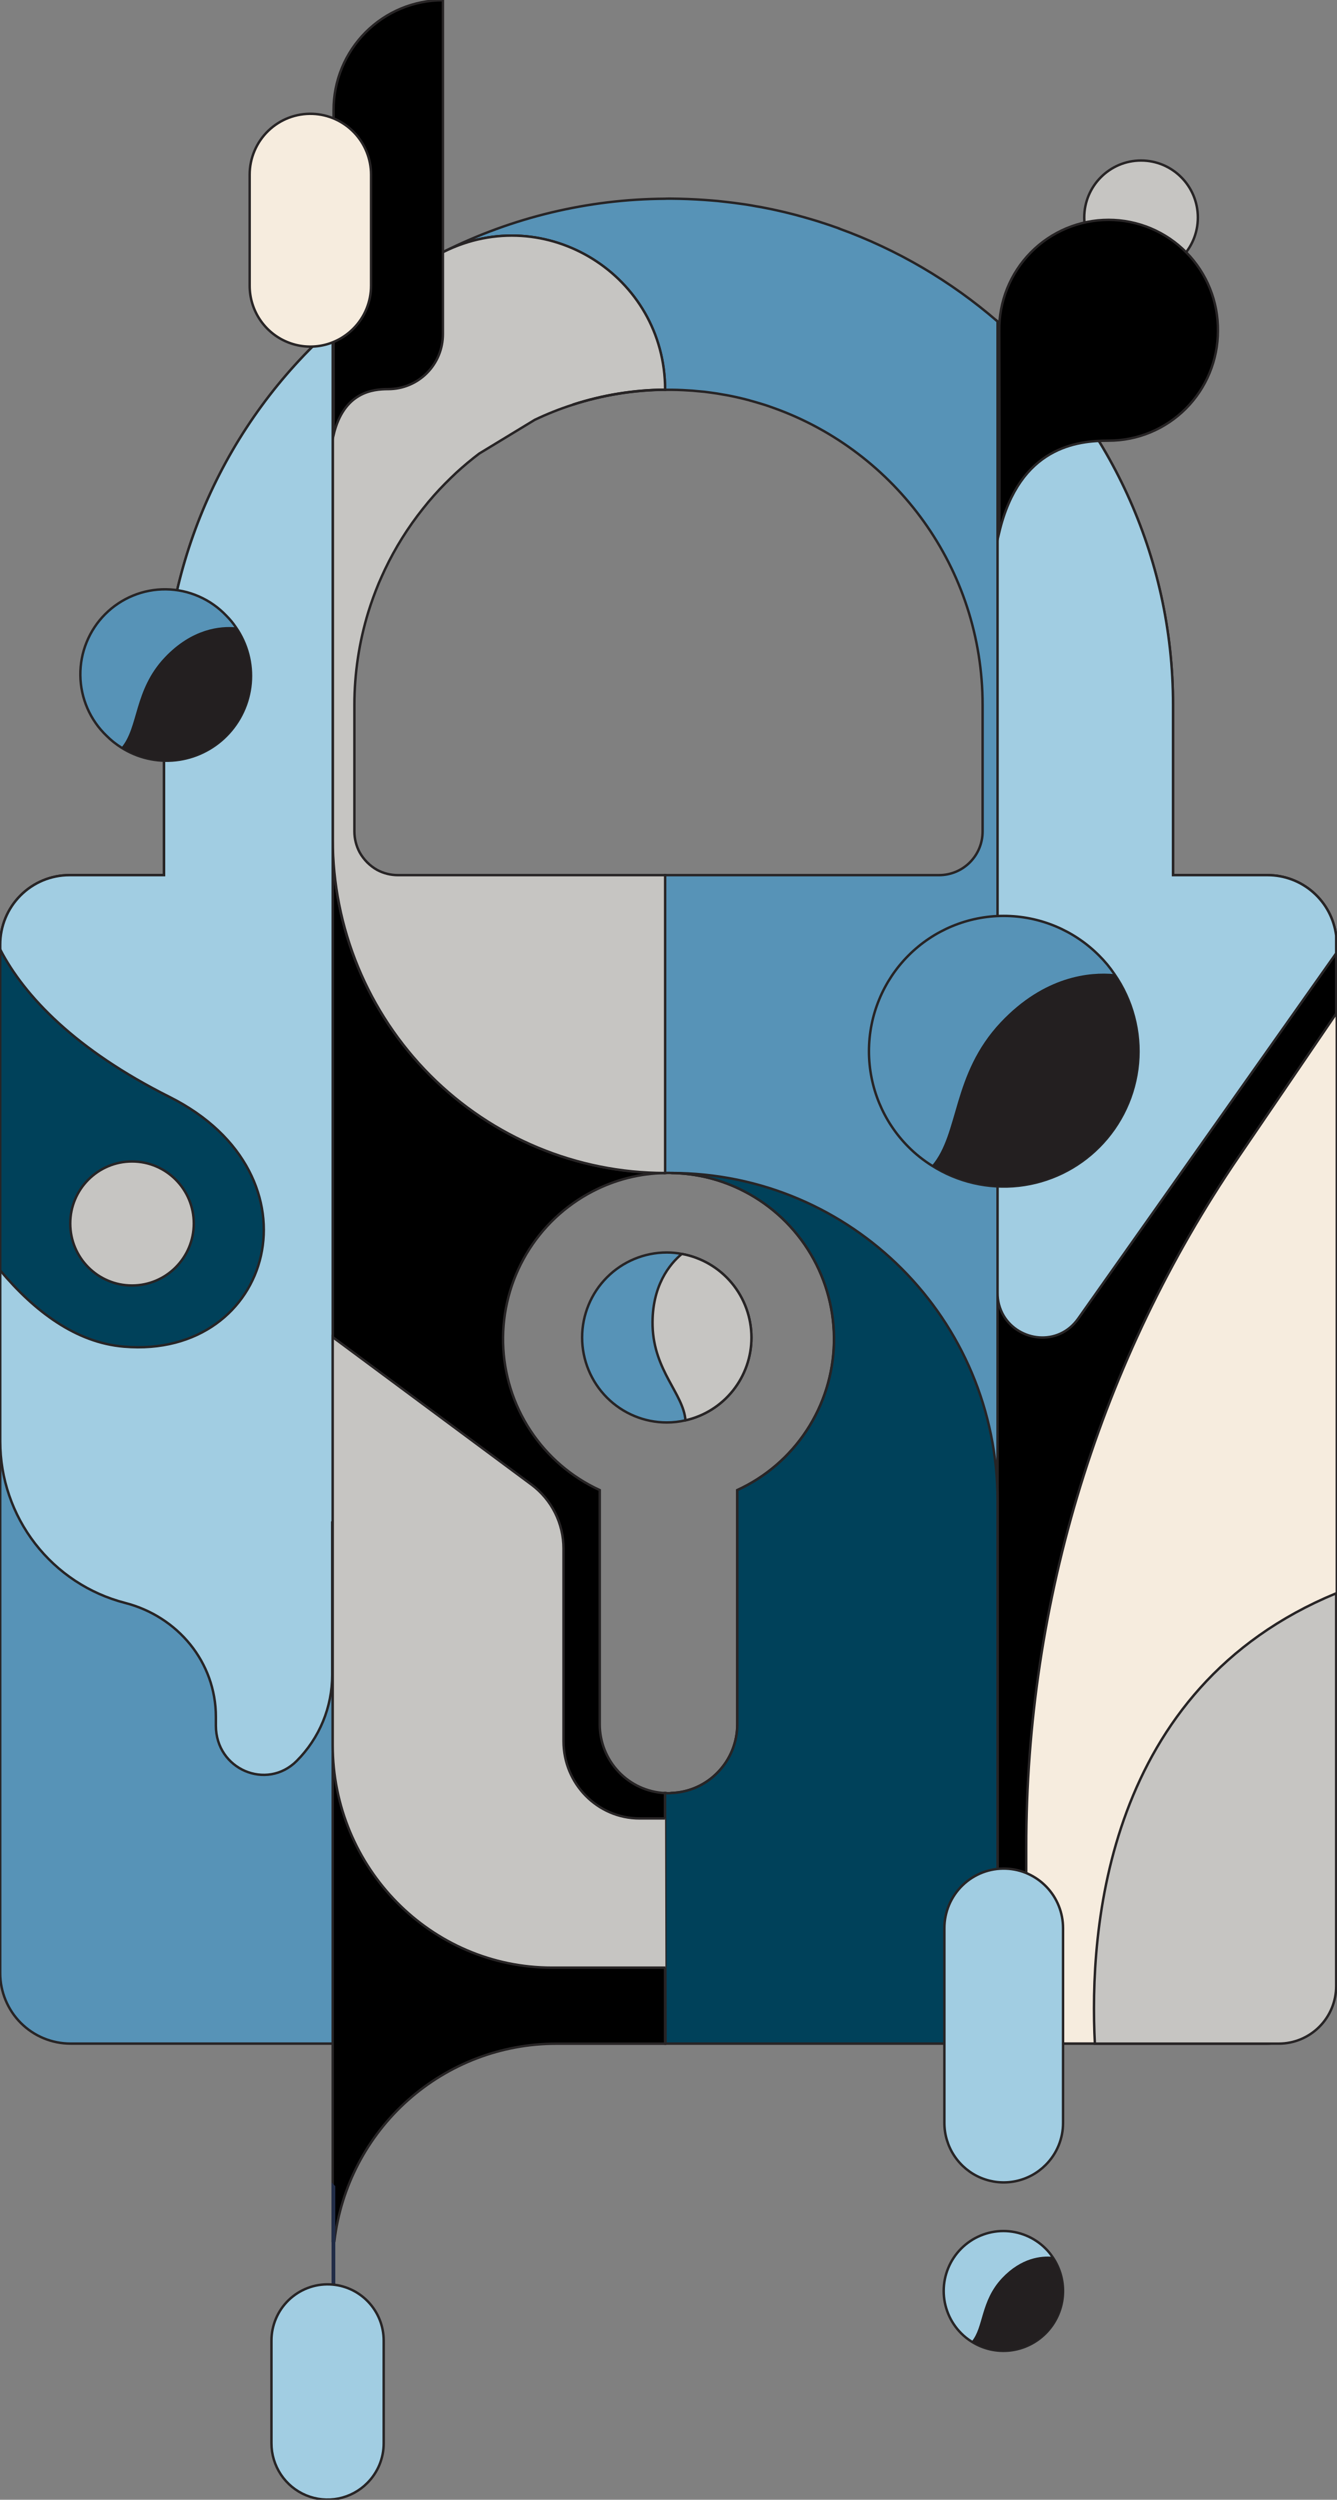 <svg width="137" height="256" viewBox="0 0 137 256" fill="none" xmlns="http://www.w3.org/2000/svg">
<rect x="0" y="0" width="137" height="256" fill="#808080" stroke="none"/>
<g clip-path="url(#clip0_753_6683)">
<path d="M116.921 28.12C120.136 28.12 122.743 25.505 122.743 22.279C122.743 19.053 120.136 16.438 116.921 16.438C113.706 16.438 111.1 19.053 111.1 22.279C111.1 25.505 113.706 28.12 116.921 28.12Z" fill="#C6C5C2" stroke="#272425" stroke-width="0.25" stroke-miterlimit="10"/>
<path d="M93.438 103.641C93.438 105.95 94.352 108.164 95.979 109.796C97.606 111.428 99.812 112.346 102.113 112.346H102.216C102.43 112.346 102.646 112.328 102.851 112.311V209.286L84.559 191.079L74.599 184.025C74.488 184.025 69.448 183.725 68.514 183.663C68.606 183.663 68.696 183.649 68.784 183.623C70.601 183.557 72.322 182.785 73.583 181.471C74.844 180.157 75.548 178.403 75.546 176.578V152.602C78.44 151.275 80.903 149.157 82.654 146.491C84.406 143.826 85.374 140.719 85.449 137.527C85.523 134.336 84.702 131.187 83.077 128.442C81.453 125.696 79.091 123.465 76.262 122.003C73.95 120.799 71.388 120.157 68.784 120.129C68.689 120.119 68.595 120.119 68.501 120.119C68.381 120.119 68.269 120.119 68.149 120.129V89.623H96.229C96.814 89.623 97.394 89.508 97.935 89.283C98.476 89.059 98.968 88.73 99.382 88.314C99.796 87.899 100.124 87.406 100.348 86.863C100.572 86.321 100.687 85.739 100.686 85.152V72.199C100.686 58.207 91.764 46.261 79.327 41.798C78.914 41.648 78.495 41.498 78.075 41.376C77.655 41.254 77.234 41.118 76.807 41.007C76.788 41.005 76.77 40.999 76.754 40.989C76.361 40.885 75.957 40.783 75.558 40.696C75.534 40.694 75.511 40.688 75.489 40.68C75.138 40.602 74.786 40.53 74.434 40.465C74.315 40.447 74.195 40.422 74.067 40.404C73.672 40.327 73.278 40.267 72.87 40.214C72.421 40.145 71.972 40.094 71.524 40.064C71.163 40.022 70.795 39.995 70.426 39.979L70.005 39.953C69.594 39.935 69.192 39.919 68.781 39.919H68.146V39.91C68.146 28.213 55.898 20.602 45.466 25.78C52.513 22.253 60.272 20.396 68.146 20.353C68.266 20.344 68.369 20.344 68.498 20.344H68.784C69.914 20.353 71.037 20.396 72.152 20.473C72.418 20.49 72.675 20.508 72.94 20.533L73.538 20.584L74.687 20.713C75.072 20.757 75.457 20.808 75.843 20.864C76.119 20.898 76.392 20.94 76.666 20.984C76.914 21.026 77.164 21.06 77.403 21.113C77.84 21.182 78.27 21.263 78.697 21.353C79.014 21.413 79.324 21.482 79.632 21.551C80.129 21.662 80.627 21.775 81.114 21.904C81.364 21.964 81.621 22.033 81.862 22.102C82.205 22.196 82.556 22.291 82.899 22.394C83.241 22.498 83.593 22.591 83.928 22.703C84.613 22.918 85.3 23.154 85.968 23.391V23.403C91.918 25.552 97.425 28.778 102.215 32.921C102.438 33.092 102.635 33.282 102.849 33.471V94.973C102.639 94.948 102.427 94.937 102.215 94.938H102.112C99.811 94.939 97.605 95.856 95.979 97.488C94.352 99.12 93.438 101.333 93.438 103.641Z" fill="#5793B7" stroke="#272425" stroke-width="0.25" stroke-miterlimit="10"/>
<path d="M34.718 32.973V209.286H7.225C6.278 209.286 5.341 209.099 4.467 208.736C3.593 208.373 2.798 207.84 2.129 207.169C1.46 206.498 0.93 205.7 0.568 204.823C0.206 203.946 0.019 203.006 0.02 202.057V96.744C0.019 95.808 0.202 94.882 0.558 94.018C0.915 93.154 1.437 92.369 2.096 91.707C2.755 91.046 3.538 90.522 4.399 90.164C5.26 89.806 6.183 89.622 7.115 89.623H16.808V72.196C16.808 56.85 23.492 43.042 34.082 33.547C34.295 33.347 34.501 33.159 34.718 32.973Z" fill="#5793B7" stroke="#272425" stroke-width="0.25" stroke-miterlimit="10"/>
<path d="M68.148 183.623C68.206 183.631 68.265 183.635 68.324 183.633C68.266 183.641 68.206 183.638 68.148 183.623Z" fill="black" stroke="#272425" stroke-width="0.25" stroke-miterlimit="10"/>
<path d="M44.063 110.112C47.221 113.292 50.975 115.813 55.107 117.533C59.24 119.252 63.671 120.134 68.145 120.13C65.568 120.17 63.036 120.809 60.748 121.997C57.917 123.458 55.553 125.688 53.927 128.434C52.3 131.179 51.477 134.328 51.55 137.521C51.624 140.714 52.592 143.822 54.343 146.489C56.095 149.156 58.559 151.274 61.454 152.602V176.58C61.452 178.391 62.145 180.134 63.388 181.448C64.632 182.761 66.332 183.543 68.136 183.633H68.146V209.296H56.986C51.393 209.296 45.994 211.351 41.807 215.073C37.621 218.794 34.938 223.925 34.266 229.497H34.089V85.958C34.082 90.445 34.96 94.889 36.672 99.035C38.383 103.18 40.895 106.945 44.063 110.112Z" fill="black" stroke="#272425" stroke-width="0.25" stroke-miterlimit="10"/>
<path d="M136.915 95.819V202.998C136.691 204.737 135.844 206.334 134.531 207.491C133.217 208.648 131.529 209.284 129.781 209.281H102.218V32.921C102.439 33.096 102.637 33.284 102.846 33.473C113.479 42.982 120.197 56.82 120.197 72.193V89.624H129.895C131.616 89.624 133.278 90.252 134.57 91.393C135.862 92.533 136.696 94.107 136.915 95.819Z" fill="black" stroke="#272425" stroke-width="0.25" stroke-miterlimit="10"/>
<path d="M40.783 89.624H68.155V120.13C59.123 120.127 50.462 116.526 44.076 110.118C37.69 103.71 34.1 95.02 34.097 85.958V33.547C34.097 33.535 34.097 33.535 34.108 33.535C34.208 33.446 34.307 33.357 34.407 33.281C34.672 33.038 34.935 32.805 35.2 32.584C35.707 32.154 36.212 31.735 36.73 31.337C37.178 30.983 37.627 30.631 38.095 30.299C38.205 30.21 38.326 30.132 38.436 30.056C38.667 29.879 38.898 29.714 39.129 29.559C41.129 28.159 43.229 26.907 45.411 25.815L45.477 25.782C55.911 20.601 68.152 28.211 68.152 39.907C64.933 39.938 61.738 40.46 58.675 41.454C57.346 41.88 56.046 42.397 54.786 43L49.102 46.452C48.287 47.07 47.507 47.721 46.747 48.418C46.373 48.77 46.009 49.124 45.646 49.488C44.833 50.304 44.069 51.168 43.356 52.073C41.821 53.995 40.51 56.087 39.45 58.309C39.231 58.773 39.021 59.249 38.812 59.723C38.415 60.685 38.052 61.674 37.744 62.672C36.796 65.76 36.314 68.972 36.314 72.203V85.147C36.315 85.895 36.499 86.631 36.852 87.29C37.274 88.045 37.895 88.668 38.647 89.091C39.305 89.443 40.038 89.626 40.783 89.624Z" fill="#C6C5C2" stroke="#272425" stroke-width="0.25" stroke-miterlimit="10"/>
<path d="M102.218 153.671V209.286H68.197L68.148 183.633C68.197 183.642 68.447 183.642 68.502 183.642C68.598 183.646 68.693 183.639 68.787 183.623C70.557 183.568 72.238 182.833 73.485 181.571C74.141 180.918 74.661 180.14 75.016 179.284C75.37 178.427 75.552 177.509 75.55 176.581V152.605C78.446 151.279 80.912 149.161 82.664 146.494C84.416 143.828 85.385 140.72 85.46 137.527C85.534 134.334 84.71 131.184 83.084 128.438C81.457 125.693 79.094 123.462 76.262 122.001C73.948 120.803 71.388 120.162 68.784 120.128C87.25 120.128 102.218 135.148 102.218 153.671Z" fill="#00415A" stroke="#272425" stroke-width="0.25" stroke-miterlimit="10"/>
<path d="M76.998 136.973C77 138.947 76.331 140.863 75.103 142.405C73.874 143.947 72.158 145.023 70.239 145.455C69.611 145.602 68.969 145.676 68.324 145.676C66.023 145.676 63.817 144.759 62.19 143.127C60.563 141.494 59.649 139.28 59.649 136.972C59.649 134.663 60.563 132.449 62.19 130.817C63.817 129.184 66.023 128.267 68.324 128.267C68.841 128.266 69.358 128.316 69.865 128.417C71.864 128.78 73.673 129.834 74.977 131.398C76.281 132.962 76.996 134.935 76.998 136.973Z" fill="#5793B7" stroke="#272425" stroke-width="0.25" stroke-miterlimit="10"/>
<path d="M136.915 95.819V97.629L110.485 135.037C108.437 137.943 104.399 137.368 102.846 134.75C102.426 134.039 102.208 133.226 102.218 132.399V112.337C102.428 112.337 102.638 112.326 102.846 112.304C105.005 112.11 107.013 111.113 108.476 109.508C109.939 107.904 110.75 105.808 110.75 103.634C110.75 101.459 109.939 99.363 108.476 97.759C107.013 96.154 105.005 95.157 102.846 94.964C102.638 94.941 102.428 94.93 102.218 94.931V32.921C102.439 33.096 102.637 33.284 102.846 33.473C113.48 42.982 120.197 56.82 120.197 72.193V89.624H129.895C131.616 89.624 133.278 90.252 134.57 91.393C135.862 92.533 136.696 94.107 136.915 95.819Z" fill="#A1CDE2" stroke="#272425" stroke-width="0.25" stroke-miterlimit="10"/>
<path d="M110.782 103.64C110.782 105.819 109.966 107.919 108.496 109.525C107.027 111.13 105.011 112.124 102.846 112.31C102.637 112.332 102.428 112.343 102.218 112.343V94.934C102.428 94.933 102.637 94.944 102.846 94.967C105.011 95.152 107.028 96.147 108.497 97.752C109.967 99.359 110.782 101.459 110.782 103.64Z" fill="#5793B7" stroke="#272425" stroke-width="0.25" stroke-miterlimit="10"/>
<path d="M102.218 94.937V112.337H102.109C99.808 112.337 97.602 111.419 95.975 109.787C94.348 108.155 93.434 105.941 93.434 103.632C93.434 101.324 94.348 99.11 95.975 97.477C97.602 95.845 99.808 94.928 102.109 94.928L102.218 94.937Z" fill="white" stroke="#272425" stroke-width="0.25" stroke-miterlimit="10"/>
<path d="M34.091 33.547C28.653 38.398 24.301 44.351 21.322 51.013C18.343 57.675 16.805 64.894 16.809 72.196V89.624H7.111C5.231 89.624 3.428 90.373 2.099 91.707C0.769 93.041 0.022 94.85 0.022 96.736V147.612C0.024 151.403 1.281 155.085 3.597 158.08C5.913 161.075 9.156 163.212 12.816 164.155C18.217 165.543 22.121 170.228 22.121 175.822V176.722C22.121 181.225 27.341 183.402 30.398 180.341C31.553 179.185 32.469 177.812 33.094 176.301C33.719 174.789 34.04 173.169 34.04 171.533V155.881C34.057 155.862 34.075 155.845 34.091 155.826V33.547Z" fill="#A1CDE2" stroke="#272425" stroke-width="0.25" stroke-miterlimit="10"/>
<path d="M12.703 137.911C7.767 137.503 3.523 134.278 0.022 130.107V97.24C2.522 102.059 7.782 107.534 17.37 112.337C33.288 120.316 27.993 139.2 12.703 137.911Z" fill="#00415A" stroke="#272425" stroke-width="0.25" stroke-miterlimit="10"/>
<path d="M136.98 103.695V202.058C136.986 202.373 136.964 202.687 136.915 202.998C136.691 204.737 135.844 206.334 134.531 207.491C133.217 208.648 131.529 209.284 129.781 209.281H105.13C105.158 204.611 105.163 197.199 105.157 189.192C105.138 163.952 112.726 139.296 126.924 118.461L136.921 103.794L136.98 103.695Z" fill="#F6ECDE" stroke="#272425" stroke-width="0.25" stroke-miterlimit="10"/>
<path d="M136.915 163.17V203.391C136.915 204.165 136.763 204.932 136.467 205.648C136.172 206.364 135.739 207.014 135.193 207.562C134.647 208.109 133.999 208.544 133.286 208.84C132.573 209.137 131.808 209.289 131.036 209.289H112.19C111.586 197.607 113.282 172.912 136.915 163.17Z" fill="#C6C5C2" stroke="#272425" stroke-width="0.25" stroke-miterlimit="10"/>
<path d="M58.672 41.445C61.735 40.448 64.933 39.929 68.152 39.905V39.914C64.934 39.948 61.739 40.464 58.672 41.445Z" fill="#5793B7" stroke="#272425" stroke-width="0.25" stroke-miterlimit="10"/>
<path d="M76.998 136.973C77 138.947 76.331 140.863 75.102 142.405C73.874 143.947 72.158 145.023 70.239 145.455C70.029 142.727 67.003 140.408 66.87 135.792C66.761 131.683 68.643 129.43 69.862 128.414C71.862 128.776 73.672 129.831 74.977 131.395C76.281 132.96 76.996 134.934 76.998 136.973Z" fill="#C6C5C2" stroke="#272425" stroke-width="0.25" stroke-miterlimit="10"/>
<path d="M68.185 201.509H56.574C44.159 201.509 34.091 191.295 34.091 178.697V136.934L54.465 152.044C55.483 152.802 56.309 153.789 56.878 154.925C57.447 156.062 57.742 157.317 57.741 158.589V178.312C57.741 182.682 61.232 186.225 65.539 186.225H68.148" fill="#C6C5C2"/>
<path d="M68.185 201.509H56.574C44.159 201.509 34.091 191.295 34.091 178.697V136.934L54.465 152.044C55.483 152.802 56.309 153.789 56.878 154.925C57.447 156.062 57.742 157.317 57.741 158.589V178.312C57.741 182.682 61.232 186.225 65.539 186.225H68.148" stroke="#272425" stroke-width="0.25" stroke-miterlimit="10"/>
<path d="M13.528 131.648C17.024 131.648 19.858 128.805 19.858 125.297C19.858 121.789 17.024 118.946 13.528 118.946C10.032 118.946 7.198 121.789 7.198 125.297C7.198 128.805 10.032 131.648 13.528 131.648Z" fill="#C6C5C2" stroke="#272425" stroke-width="0.25" stroke-miterlimit="10"/>
<path d="M34.358 245.736H33.973V223.498L34.359 223.887L34.358 245.736Z" fill="#212C47"/>
<path d="M37.63 254.291C36.827 255.099 35.802 255.649 34.686 255.873C33.57 256.096 32.414 255.982 31.363 255.545C30.311 255.109 29.413 254.369 28.782 253.419C28.15 252.469 27.814 251.353 27.815 250.212V239.706C27.815 238.93 27.972 238.163 28.275 237.449C28.578 236.735 29.021 236.09 29.578 235.552C30.135 235.015 30.795 234.595 31.517 234.319C32.24 234.042 33.01 233.915 33.783 233.945C35.27 234 36.677 234.632 37.709 235.707C38.741 236.782 39.318 238.217 39.317 239.709V250.215C39.318 250.972 39.169 251.722 38.88 252.422C38.59 253.121 38.165 253.756 37.63 254.291Z" fill="#A1CDE2"/>
<path d="M37.63 254.291C36.827 255.099 35.802 255.649 34.686 255.873C33.57 256.096 32.414 255.982 31.363 255.545C30.311 255.109 29.413 254.369 28.782 253.419C28.15 252.469 27.814 251.353 27.815 250.212V239.706C27.815 238.93 27.972 238.163 28.275 237.449C28.578 236.735 29.021 236.09 29.578 235.552C30.135 235.015 30.795 234.595 31.517 234.319C32.24 234.042 33.01 233.915 33.783 233.945V233.945C35.27 234 36.677 234.632 37.709 235.707C38.741 236.782 39.318 238.217 39.317 239.709V250.215C39.318 250.972 39.169 251.722 38.88 252.422C38.59 253.121 38.165 253.756 37.63 254.291V254.291Z" stroke="#272425" stroke-width="0.25" stroke-miterlimit="10"/>
<path d="M124.798 33.887C124.798 35.364 124.508 36.825 123.945 38.189C123.382 39.553 122.557 40.793 121.517 41.837C120.477 42.88 119.241 43.709 117.882 44.274C116.523 44.839 115.066 45.129 113.595 45.129C110.439 45.129 104.49 45.704 102.39 54.518C102.453 49.855 102.39 36.931 102.39 33.887C102.373 32.4 102.65 30.924 103.205 29.545C103.761 28.166 104.583 26.912 105.625 25.854C106.667 24.796 107.908 23.956 109.276 23.383C110.644 22.81 112.111 22.515 113.594 22.515C115.076 22.515 116.544 22.81 117.912 23.383C119.279 23.956 120.52 24.796 121.562 25.854C122.604 26.912 123.427 28.166 123.982 29.545C124.538 30.924 124.815 32.4 124.798 33.887Z" fill="black" stroke="#272425" stroke-width="0.25" stroke-miterlimit="10"/>
<path d="M45.384 34.224C45.384 34.963 45.24 35.694 44.958 36.377C44.677 37.059 44.264 37.679 43.744 38.202C43.224 38.724 42.606 39.138 41.926 39.421C41.246 39.704 40.517 39.849 39.781 39.849C38.204 39.849 35.229 40.138 34.179 44.544C34.208 42.506 34.187 37.307 34.179 35.017C34.179 34.688 34.179 30.145 34.179 29.955V11.26C34.179 9.784 34.469 8.322 35.032 6.958C35.595 5.594 36.421 4.355 37.461 3.311C38.502 2.267 39.737 1.439 41.096 0.874C42.456 0.31 43.913 0.019 45.384 0.019V34.224Z" fill="black" stroke="#272425" stroke-width="0.25" stroke-miterlimit="10"/>
<path d="M36.201 33.662C35.332 34.537 34.224 35.134 33.016 35.376C31.809 35.618 30.557 35.495 29.42 35.022C28.282 34.55 27.31 33.749 26.627 32.721C25.943 31.693 25.58 30.485 25.582 29.25V17.892C25.581 17.053 25.75 16.222 26.078 15.449C26.406 14.677 26.885 13.979 27.488 13.396C28.091 12.814 28.805 12.36 29.587 12.062C30.369 11.763 31.203 11.626 32.039 11.658C33.646 11.719 35.167 12.402 36.283 13.565C37.398 14.727 38.022 16.278 38.022 17.892V29.25C38.023 30.069 37.863 30.881 37.551 31.639C37.239 32.396 36.78 33.084 36.201 33.662Z" fill="#F6ECDE"/>
<path d="M36.201 33.662C35.332 34.537 34.224 35.134 33.016 35.376C31.809 35.618 30.557 35.495 29.42 35.022C28.282 34.55 27.31 33.749 26.627 32.721C25.943 31.693 25.58 30.485 25.582 29.25V17.892C25.581 17.053 25.75 16.222 26.078 15.449C26.406 14.677 26.885 13.979 27.488 13.396C28.091 12.814 28.805 12.36 29.587 12.062C30.369 11.763 31.203 11.626 32.039 11.658V11.658C33.646 11.719 35.167 12.402 36.283 13.565C37.398 14.727 38.022 16.278 38.022 17.892V29.25C38.023 30.069 37.863 30.881 37.551 31.639C37.239 32.396 36.78 33.084 36.201 33.662V33.662Z" stroke="#272425" stroke-width="0.25" stroke-miterlimit="10"/>
<path d="M107.148 221.711C106.298 222.565 105.215 223.147 104.035 223.383C102.855 223.619 101.632 223.499 100.521 223.037C99.409 222.575 98.46 221.793 97.792 220.789C97.124 219.785 96.768 218.604 96.769 217.397V197.463C96.769 196.642 96.934 195.83 97.254 195.074C97.575 194.319 98.044 193.636 98.633 193.067C99.223 192.498 99.921 192.054 100.685 191.762C101.45 191.47 102.265 191.335 103.083 191.367C104.654 191.427 106.14 192.096 107.23 193.233C108.321 194.369 108.929 195.885 108.929 197.463V217.397C108.931 218.199 108.775 218.993 108.469 219.733C108.163 220.473 107.714 221.145 107.148 221.711Z" fill="#A1CDE2"/>
<path d="M107.148 221.711C106.298 222.565 105.215 223.147 104.035 223.383C102.855 223.619 101.632 223.499 100.521 223.037C99.409 222.575 98.46 221.793 97.792 220.789C97.124 219.785 96.768 218.604 96.769 217.397V197.463C96.769 196.642 96.934 195.83 97.254 195.074C97.575 194.319 98.044 193.636 98.633 193.067C99.223 192.498 99.921 192.054 100.685 191.762C101.45 191.47 102.265 191.335 103.083 191.367V191.367C104.654 191.427 106.14 192.096 107.23 193.233C108.321 194.369 108.929 195.885 108.929 197.463V217.397C108.931 218.199 108.775 218.993 108.469 219.733C108.163 220.473 107.714 221.145 107.148 221.711V221.711Z" stroke="#272425" stroke-width="0.25" stroke-miterlimit="10"/>
<path d="M23.191 75.359C21.802 76.756 19.979 77.636 18.023 77.855C16.068 78.073 14.097 77.616 12.435 76.56C11.888 76.219 11.381 75.816 10.925 75.359C10.087 74.559 9.417 73.598 8.955 72.534C8.493 71.469 8.247 70.323 8.233 69.162C8.219 68.001 8.436 66.849 8.873 65.774C9.309 64.699 9.955 63.722 10.773 62.901C11.591 62.08 12.565 61.432 13.637 60.994C14.708 60.556 15.857 60.338 17.014 60.352C18.171 60.366 19.313 60.613 20.374 61.077C21.434 61.54 22.392 62.212 23.19 63.053C23.559 63.419 23.89 63.821 24.179 64.254C25.335 65.928 25.87 67.957 25.69 69.986C25.509 72.015 24.625 73.917 23.191 75.359Z" fill="#5793B7" stroke="#272425" stroke-width="0.25" stroke-miterlimit="10"/>
<path d="M23.192 75.359C21.802 76.756 19.979 77.636 18.024 77.855C16.068 78.073 14.097 77.616 12.435 76.56C14.21 74.483 13.704 70.695 16.864 67.338C19.681 64.354 22.601 64.096 24.18 64.245C25.339 65.92 25.875 67.951 25.694 69.982C25.514 72.013 24.628 73.916 23.192 75.359Z" fill="#231F20"/>
<path d="M112.619 117.456C110.406 119.68 107.503 121.082 104.39 121.431C101.276 121.779 98.137 121.053 95.49 119.372C94.618 118.828 93.811 118.185 93.085 117.456C90.495 114.857 89.039 111.331 89.04 107.656C89.04 103.98 90.495 100.455 93.085 97.856C95.676 95.257 99.189 93.797 102.853 93.798C106.516 93.798 110.029 95.258 112.619 97.857C113.205 98.438 113.732 99.075 114.193 99.76C116.04 102.427 116.895 105.66 116.607 108.894C116.319 112.129 114.908 115.159 112.619 117.456Z" fill="#5793B7" stroke="#272425" stroke-width="0.25" stroke-miterlimit="10"/>
<path d="M112.62 117.456C110.406 119.68 107.504 121.082 104.39 121.431C101.277 121.779 98.138 121.053 95.49 119.372C98.316 116.07 97.511 110.031 102.543 104.684C107.03 99.934 111.677 99.523 114.193 99.76C116.04 102.427 116.895 105.66 116.607 108.894C116.32 112.129 114.908 115.159 112.62 117.456Z" fill="#231F20"/>
<path d="M107.141 238.956C106.161 239.941 104.875 240.562 103.497 240.716C102.118 240.871 100.728 240.549 99.556 239.805C99.169 239.564 98.812 239.279 98.491 238.956C97.923 238.386 97.472 237.709 97.165 236.965C96.857 236.22 96.699 235.422 96.699 234.616C96.699 233.81 96.857 233.012 97.165 232.268C97.472 231.523 97.923 230.847 98.491 230.277C99.059 229.707 99.733 229.255 100.475 228.947C101.217 228.638 102.012 228.479 102.816 228.479C103.619 228.479 104.414 228.638 105.156 228.947C105.898 229.255 106.573 229.707 107.141 230.277C107.4 230.534 107.633 230.816 107.838 231.119C108.656 232.3 109.034 233.732 108.907 235.164C108.78 236.597 108.154 237.939 107.141 238.956Z" fill="#A1CDE2" stroke="#272425" stroke-width="0.25" stroke-miterlimit="10"/>
<path d="M107.141 238.956C106.161 239.941 104.875 240.562 103.497 240.716C102.118 240.871 100.728 240.549 99.556 239.805C100.806 238.339 100.453 235.668 102.679 233.299C104.665 231.198 106.717 231.014 107.838 231.119C108.656 232.3 109.034 233.732 108.907 235.164C108.78 236.597 108.154 237.939 107.141 238.956Z" fill="#231F20"/>
</g>
<defs>
<clipPath id="clip0_753_6683">
<rect width="137" height="256" fill="white"/>
</clipPath>
</defs>
</svg>
